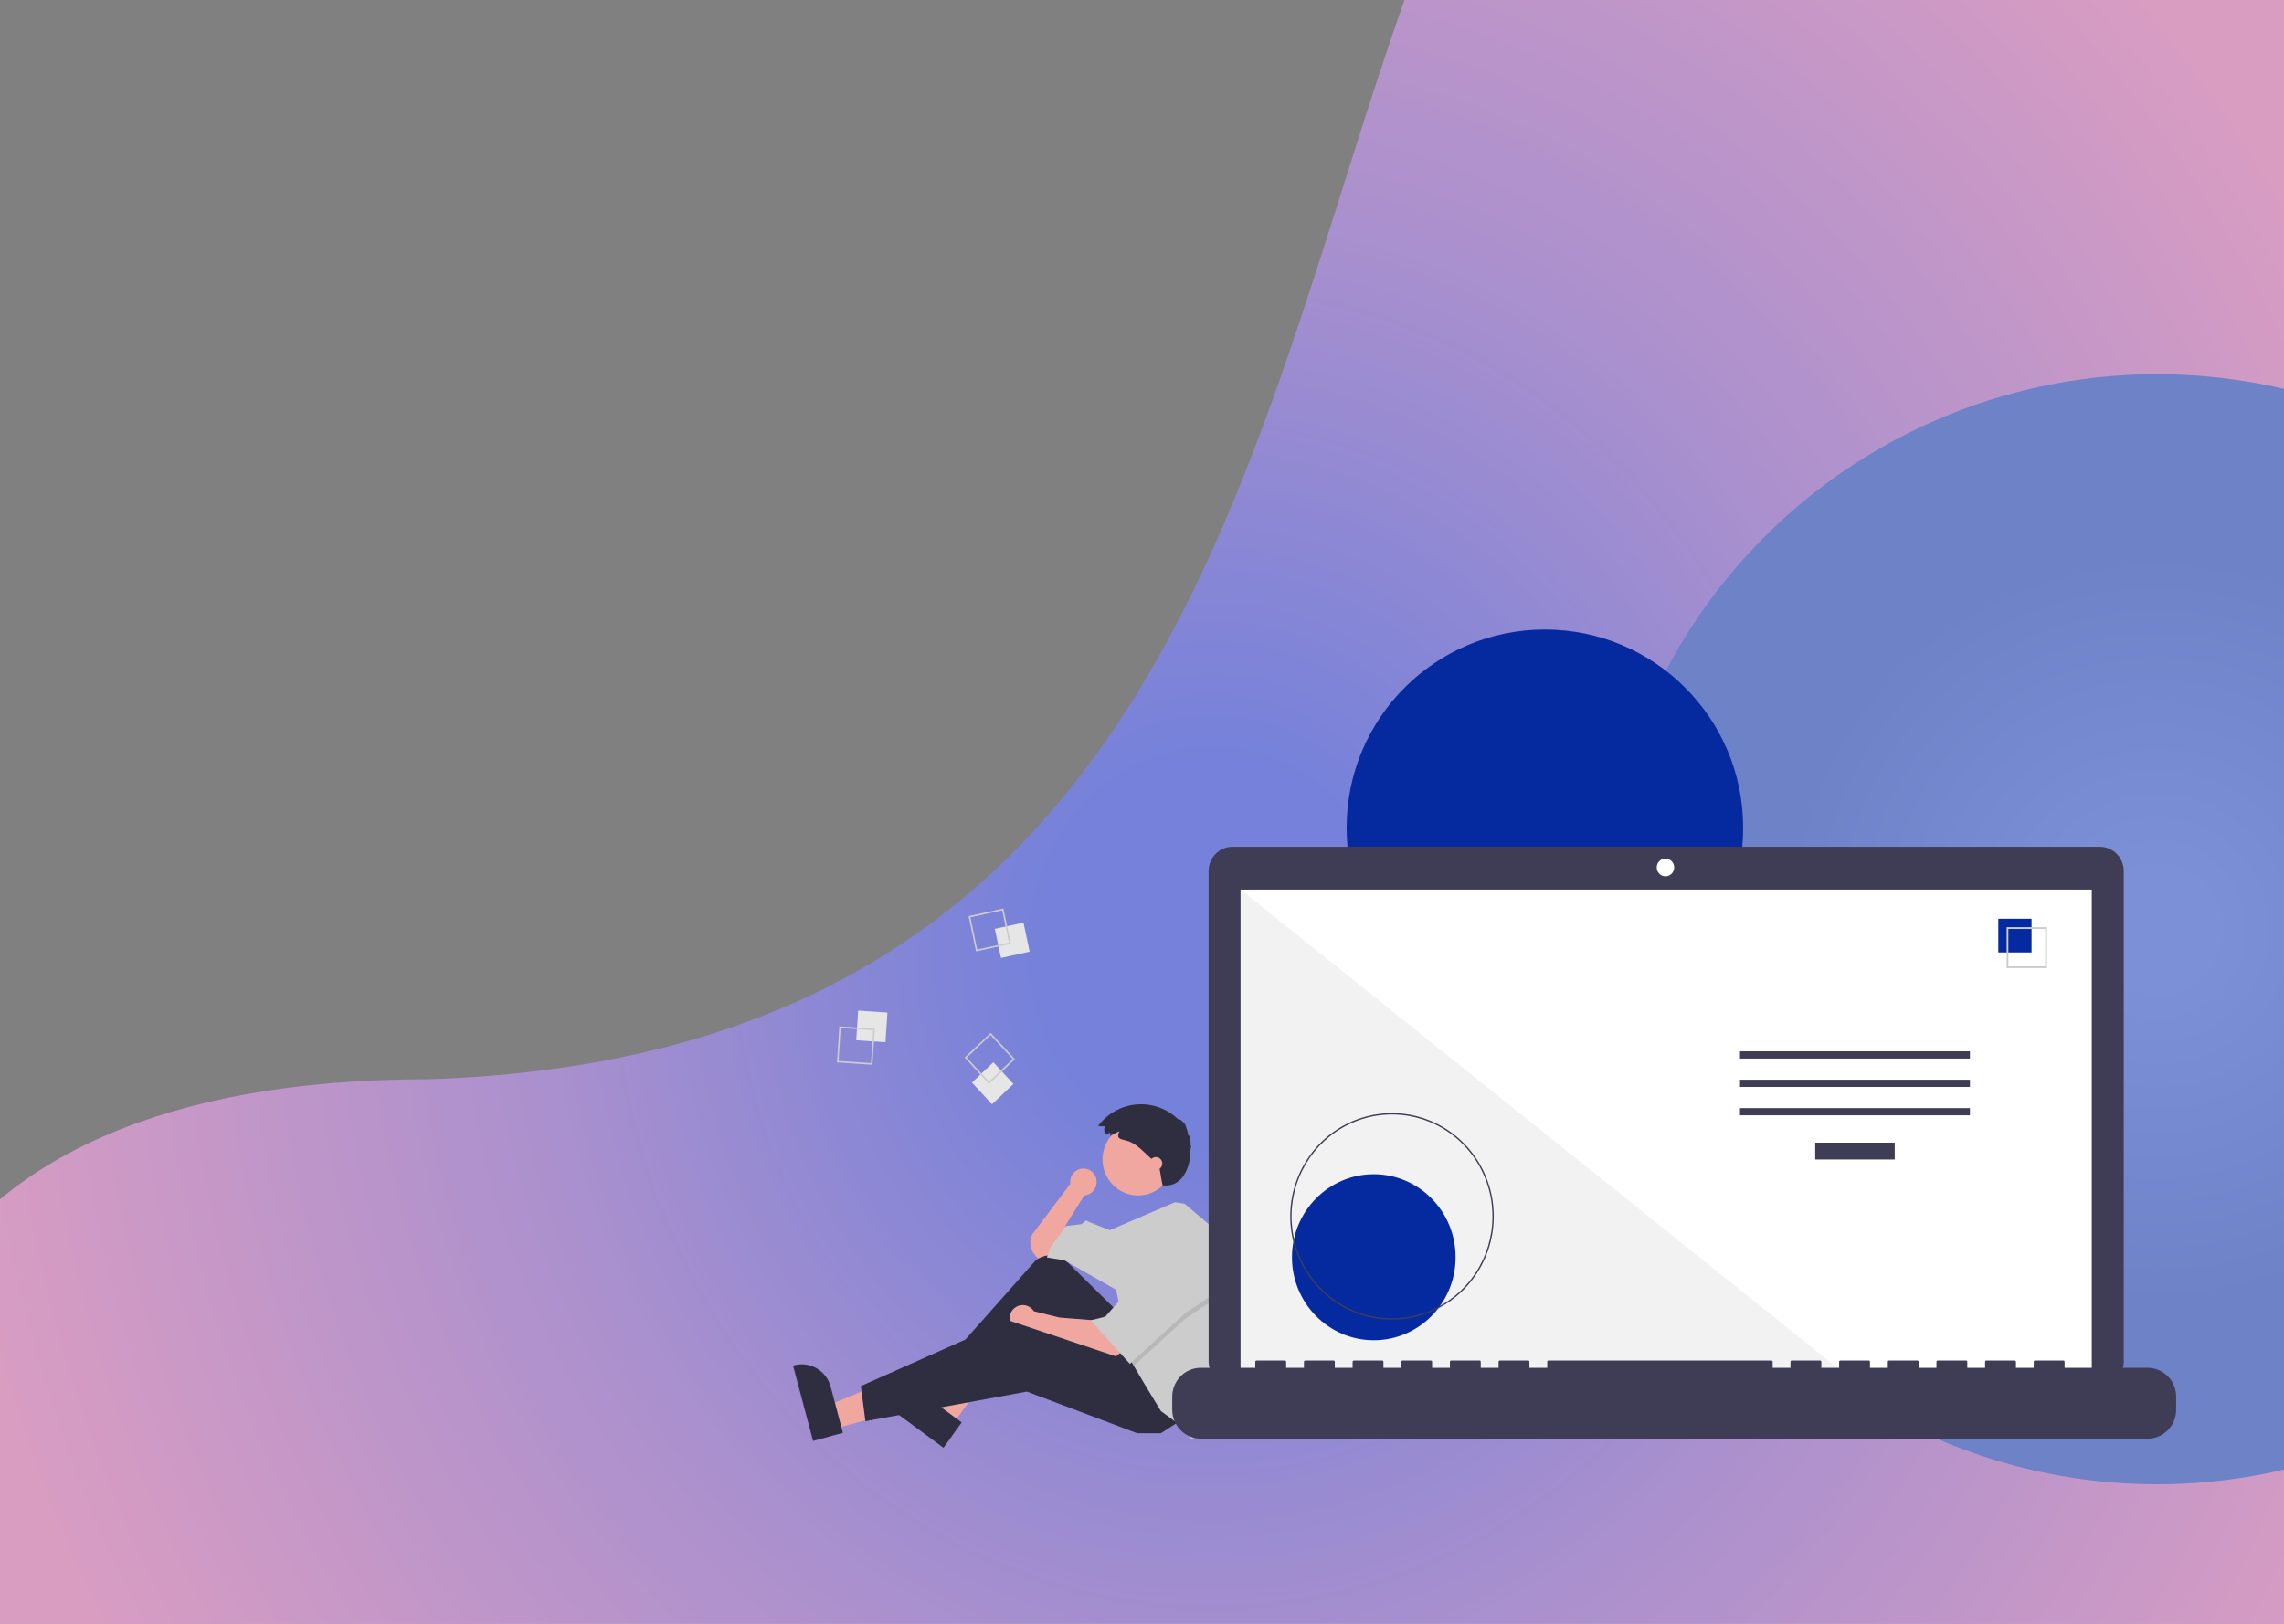 <svg width="1440" height="1024" viewBox="0 0 1440 1024" fill="none" xmlns="http://www.w3.org/2000/svg">
<rect x="0" y="0" width="1440" height="1024" fill="#808080" stroke="none"/>
<path d="M1561.78 653.601C1561.78 1128.23 1114.26 1513 562.217 1513C10.171 1513 -405.689 680.601 269.856 680.601C1020.13 656.245 687.954 -317 1240 -317C1792.05 -317 1561.78 178.969 1561.78 653.601Z" fill="url(#paint0_angular_271_524)" fill-opacity="0.71"/>
<circle cx="1360" cy="586" r="350" fill="url(#paint1_angular_271_524)"/>
<circle cx="974" cy="522" r="125" fill="#05299E"/>
<g clip-path="url(#clip0_271_524)">
<path d="M691.398 745.435C691.406 744.272 691.178 743.12 690.727 742.05C690.277 740.98 689.613 740.016 688.779 739.218C687.945 738.421 686.958 737.806 685.879 737.412C684.8 737.019 683.653 736.855 682.509 736.932C681.365 737.009 680.249 737.324 679.23 737.858C678.212 738.392 677.313 739.133 676.589 740.035C675.866 740.938 675.333 741.982 675.025 743.102C674.717 744.223 674.64 745.396 674.799 746.548L650.837 778.388C649.814 780.463 649.418 782.798 649.697 785.101C649.977 787.403 650.919 789.571 652.407 791.332L654.287 793.557L662.911 791.807L672.686 783.055L671.536 773.137L683.61 753.884L683.595 753.87C685.708 753.734 687.691 752.786 689.141 751.219C690.59 749.652 691.397 747.584 691.398 745.435Z" fill="#F0A7A0"/>
<path d="M525.695 901.098L521.784 886.358L575.954 864.036L581.726 885.791L525.695 901.098Z" fill="#F0A7A0"/>
<path d="M512.611 908.704L500 861.176L500.592 861.014C505.428 859.693 510.582 860.375 514.921 862.91C519.261 865.445 522.43 869.626 523.733 874.532L523.733 874.533L531.435 903.562L512.611 908.704Z" fill="#2F2E41"/>
<path d="M600.312 898.743L588.146 889.765L616.484 837.874L634.441 851.124L600.312 898.743Z" fill="#F0A7A0"/>
<path d="M594.839 913L555.608 884.051L555.969 883.547C558.914 879.438 563.347 876.684 568.293 875.891C573.239 875.099 578.293 876.332 582.343 879.32L582.344 879.321L606.304 897.002L594.839 913Z" fill="#2F2E41"/>
<path d="M703.734 826.229L673.117 796.049C670.445 793.416 666.926 791.849 663.207 791.638C659.487 791.427 655.818 792.586 652.873 794.902L595.064 860.068L600.239 868.236L655.436 830.313L692.81 879.904L728.458 861.818L703.734 826.229Z" fill="#2F2E41"/>
<path d="M690.51 832.647L668.086 830.896L651.846 826.902C650.929 825.45 649.597 824.316 648.027 823.654C646.458 822.992 644.726 822.832 643.065 823.195C641.403 823.559 639.891 824.429 638.73 825.689C637.569 826.949 636.816 828.538 636.57 830.245C636.324 831.952 636.598 833.694 637.354 835.238C638.111 836.782 639.315 838.055 640.804 838.886C642.294 839.717 643.998 840.067 645.689 839.888C647.379 839.709 648.976 839.011 650.264 837.886L650.262 837.898L660.036 841.981L702.009 856.567L707.184 852.483L690.51 832.647Z" fill="#F0A7A0"/>
<path d="M744.557 895.657L731.908 903.825H716.958L647.387 877.571L545.617 896.24L542.742 874.07L635.888 832.647L717.534 860.068L744.557 895.657Z" fill="#2F2E41"/>
<path d="M717.534 753.884C729.918 753.884 739.958 743.697 739.958 731.131C739.958 718.564 729.918 708.377 717.534 708.377C705.149 708.377 695.11 718.564 695.11 731.131C695.11 743.697 705.149 753.884 717.534 753.884Z" fill="#F0A7A0"/>
<path d="M775.554 821.976C775.554 835.708 773.421 849.354 769.235 862.413L767.556 867.652L759.507 904.992L750.882 907.325L744.557 899.157L731.908 889.823L722.708 874.653L714.82 861.316L712.359 857.151L703.734 813.394L670.961 794.724L660.036 792.974L662.336 786.556L672.111 773.137L681.885 771.97L684.76 769.637L687.06 770.803L699.738 775.759L740.843 758.137L746.857 759.135L767.556 776.638C772.848 791.15 775.556 806.502 775.554 821.976Z" fill="#CCCCCC"/>
<path opacity="0.1" d="M769.281 816.894L747.432 831.48L714.82 861.316L712.359 857.151L705.459 822.145H707.184L725.009 788.89L769.281 816.894Z" fill="black"/>
<path d="M725.009 785.389L707.184 818.644L696.835 830.313L687.636 832.647L712.359 860.068L747.432 827.979L769.281 813.393L725.009 785.389Z" fill="#CCCCCC"/>
<path d="M700.092 714.212L697.663 715.161C697.294 714.907 696.978 714.583 696.733 714.205C696.488 713.828 696.318 713.405 696.234 712.962C696.15 712.518 696.152 712.062 696.242 711.619C696.331 711.176 696.506 710.756 696.756 710.381C696.769 710.362 696.782 710.342 696.796 710.323L692.306 710.11C695.188 706.215 698.852 702.985 703.057 700.635C707.261 698.284 711.909 696.866 716.694 696.475C721.478 696.084 726.29 696.728 730.811 698.365C735.332 700.002 739.459 702.594 742.919 705.97C743.123 705.256 745.352 706.646 746.261 708.055C746.567 706.893 748.656 712.512 749.395 716.484C749.738 715.162 751.053 717.297 749.901 719.345C750.631 719.237 750.961 721.133 750.395 722.189C751.194 721.808 751.06 724.071 750.193 725.583C751.333 725.481 750.096 749.304 732.989 747.568C731.799 742.016 732.134 742.361 730.732 735.221C730.079 734.518 729.364 733.878 728.651 733.239L724.791 729.782C720.303 725.762 716.22 720.8 710.241 719.298C706.132 718.265 703.534 718.032 705.773 713.334C703.75 714.19 701.861 715.464 699.819 716.26C699.847 715.604 700.132 714.869 700.092 714.212Z" fill="#2F2E41"/>
<path d="M728.746 737.84C730.968 737.84 732.77 736.011 732.77 733.756C732.77 731.5 730.968 729.672 728.746 729.672C726.523 729.672 724.721 731.5 724.721 733.756C724.721 736.011 726.523 737.84 728.746 737.84Z" fill="#F0A7A0"/>
<path d="M541.054 637.301L539.826 656.015L558.269 657.261L559.497 638.547L541.054 637.301Z" fill="#E6E6E6"/>
<path d="M529.155 647.238L551.55 648.751L550.058 671.476L527.663 669.962L529.155 647.238ZM550.511 649.673L530.063 648.292L528.702 669.04L549.149 670.422L550.511 649.673Z" fill="#CCCCCC"/>
<path d="M645.278 581.808L627.207 585.748L631.09 604.085L649.161 600.145L645.278 581.808Z" fill="#E6E6E6"/>
<path d="M632.594 572.926L637.31 595.192L615.366 599.977L610.651 577.71L632.594 572.926ZM636.15 594.432L631.845 574.102L611.81 578.47L616.115 598.801L636.15 594.432Z" fill="#CCCCCC"/>
<path d="M626.29 669.869L612.8 682.691L625.435 696.379L638.926 683.557L626.29 669.869Z" fill="#E6E6E6"/>
<path d="M639.896 667.951L623.515 683.52L608.171 666.898L624.552 651.329L639.896 667.951ZM623.56 682.12L638.516 667.905L624.507 652.729L609.55 666.944L623.56 682.12Z" fill="#CCCCCC"/>
<path d="M1323.92 534H777.038C775.061 534 773.104 534.395 771.278 535.163C769.451 535.93 767.792 537.055 766.394 538.474C764.996 539.892 763.888 541.576 763.131 543.429C762.375 545.282 761.985 547.268 761.985 549.274V858.469C761.985 860.475 762.375 862.461 763.131 864.314C763.888 866.167 764.996 867.851 766.394 869.269C767.792 870.687 769.451 871.812 771.278 872.58C773.104 873.348 775.061 873.743 777.038 873.743H1323.92C1327.92 873.743 1331.74 872.133 1334.57 869.269C1337.39 866.405 1338.98 862.52 1338.98 858.469V549.274C1338.98 545.223 1337.39 541.338 1334.57 538.474C1331.74 535.609 1327.92 534 1323.92 534Z" fill="#3F3D56"/>
<path d="M1318.8 560.993H782.166V868.158H1318.8V560.993Z" fill="white"/>
<path d="M1050.02 552.616C1053.06 552.616 1055.53 550.116 1055.53 547.031C1055.53 543.947 1053.06 541.446 1050.02 541.446C1046.98 541.446 1044.52 543.947 1044.52 547.031C1044.52 550.116 1046.98 552.616 1050.02 552.616Z" fill="white"/>
<path d="M1165.33 868.158H782.166V560.994L1165.33 868.158Z" fill="#F2F2F2"/>
<path d="M866.133 845.173C894.621 845.173 917.715 821.739 917.715 792.832C917.715 763.925 894.621 740.491 866.133 740.491C837.645 740.491 814.55 763.925 814.55 792.832C814.55 821.739 837.645 845.173 866.133 845.173Z" fill="#05299E"/>
<path d="M877.616 832.171C864.925 832.171 852.52 828.353 841.968 821.199C831.417 814.044 823.193 803.876 818.336 791.979C813.48 780.083 812.209 766.992 814.685 754.362C817.161 741.733 823.272 730.132 832.245 721.026C841.219 711.921 852.651 705.72 865.098 703.208C877.544 700.696 890.446 701.985 902.17 706.913C913.894 711.841 923.915 720.186 930.966 730.893C938.016 741.599 941.779 754.187 941.779 767.064C941.779 775.614 940.12 784.08 936.895 791.979C933.671 799.879 928.944 807.056 922.986 813.102C917.028 819.147 909.955 823.943 902.17 827.215C894.385 830.487 886.042 832.171 877.616 832.171ZM877.616 702.808C865.091 702.808 852.848 706.577 842.434 713.637C832.02 720.698 823.904 730.733 819.111 742.474C814.318 754.216 813.064 767.135 815.507 779.6C817.951 792.064 823.982 803.513 832.838 812.5C841.694 821.486 852.978 827.606 865.261 830.085C877.545 832.565 890.278 831.292 901.849 826.429C913.42 821.565 923.31 813.33 930.268 802.763C937.226 792.196 940.94 779.773 940.94 767.064C940.94 758.626 939.303 750.27 936.12 742.474C932.938 734.679 928.273 727.595 922.393 721.628C916.513 715.662 909.532 710.929 901.849 707.699C894.166 704.47 885.932 702.808 877.616 702.808Z" fill="#3F3D56"/>
<path d="M1194.57 720.574H1144.44V731.203H1194.57V720.574Z" fill="#3F3D56"/>
<path d="M1241.99 662.995H1097.02V667.55H1241.99V662.995Z" fill="#3F3D56"/>
<path d="M1241.99 680.89H1097.02V685.445H1241.99V680.89Z" fill="#3F3D56"/>
<path d="M1241.99 698.786H1097.02V703.341H1241.99V698.786Z" fill="#3F3D56"/>
<path d="M1280.83 579.376H1259.88V600.632H1280.83V579.376Z" fill="#05299E"/>
<path d="M1290.56 610.501H1265.12V584.69H1290.56V610.501ZM1266.22 609.379H1289.45V585.812H1266.22L1266.22 609.379Z" fill="#CCCCCC"/>
<path d="M1354.04 862.573H1301.67V858.744C1301.67 858.645 1301.65 858.546 1301.62 858.454C1301.58 858.362 1301.52 858.278 1301.45 858.207C1301.38 858.137 1301.3 858.081 1301.21 858.043C1301.12 858.005 1301.02 857.985 1300.92 857.985H1282.97C1282.87 857.985 1282.77 858.005 1282.68 858.043C1282.59 858.081 1282.51 858.137 1282.44 858.207C1282.37 858.278 1282.31 858.362 1282.28 858.454C1282.24 858.546 1282.22 858.644 1282.22 858.744V862.573H1271V858.744C1271 858.645 1270.98 858.546 1270.94 858.454C1270.9 858.362 1270.85 858.278 1270.78 858.207C1270.71 858.137 1270.63 858.081 1270.54 858.043C1270.45 858.005 1270.35 857.985 1270.25 857.985H1252.29C1252.2 857.985 1252.1 858.005 1252.01 858.043C1251.92 858.081 1251.83 858.137 1251.76 858.207C1251.7 858.278 1251.64 858.362 1251.6 858.454C1251.56 858.546 1251.55 858.645 1251.55 858.744V862.573H1240.32V858.744C1240.32 858.645 1240.3 858.546 1240.27 858.454C1240.23 858.362 1240.17 858.278 1240.1 858.207C1240.03 858.137 1239.95 858.081 1239.86 858.043C1239.77 858.005 1239.67 857.985 1239.57 857.985H1221.62C1221.52 857.985 1221.42 858.005 1221.33 858.043C1221.24 858.081 1221.16 858.137 1221.09 858.207C1221.02 858.278 1220.97 858.362 1220.93 858.454C1220.89 858.546 1220.87 858.645 1220.87 858.744V862.573H1209.65V858.744C1209.65 858.645 1209.63 858.546 1209.59 858.454C1209.55 858.362 1209.5 858.278 1209.43 858.207C1209.36 858.137 1209.28 858.081 1209.19 858.043C1209.1 858.005 1209 857.985 1208.9 857.985H1190.94C1190.85 857.985 1190.75 858.005 1190.66 858.043C1190.57 858.081 1190.48 858.137 1190.42 858.207C1190.35 858.278 1190.29 858.362 1190.25 858.454C1190.22 858.546 1190.2 858.644 1190.2 858.744V862.573H1178.97V858.744C1178.97 858.645 1178.95 858.546 1178.92 858.454C1178.88 858.362 1178.82 858.278 1178.75 858.207C1178.68 858.137 1178.6 858.081 1178.51 858.043C1178.42 858.005 1178.32 857.985 1178.23 857.985H1160.27C1160.17 857.985 1160.07 858.005 1159.98 858.043C1159.89 858.081 1159.81 858.137 1159.74 858.207C1159.67 858.278 1159.62 858.362 1159.58 858.454C1159.54 858.546 1159.52 858.645 1159.52 858.744V862.573H1148.3V858.744C1148.3 858.645 1148.28 858.546 1148.24 858.454C1148.2 858.362 1148.15 858.278 1148.08 858.207C1148.01 858.137 1147.93 858.081 1147.84 858.043C1147.75 858.005 1147.65 857.985 1147.55 857.985H1129.59C1129.5 857.985 1129.4 858.005 1129.31 858.043C1129.22 858.081 1129.14 858.137 1129.07 858.207C1129 858.278 1128.94 858.362 1128.9 858.454C1128.87 858.546 1128.85 858.645 1128.85 858.744V862.573H1117.62V858.744C1117.62 858.645 1117.6 858.546 1117.57 858.454C1117.53 858.362 1117.47 858.278 1117.4 858.207C1117.34 858.137 1117.25 858.081 1117.16 858.043C1117.07 858.005 1116.97 857.985 1116.88 857.985H976.221C976.123 857.985 976.025 858.005 975.934 858.043C975.844 858.081 975.761 858.137 975.692 858.207C975.622 858.278 975.567 858.362 975.53 858.454C975.492 858.546 975.473 858.645 975.473 858.744V862.573H964.25V858.744C964.25 858.645 964.231 858.546 964.193 858.454C964.156 858.362 964.1 858.278 964.031 858.207C963.962 858.137 963.879 858.081 963.788 858.043C963.698 858.005 963.6 857.985 963.502 857.985H945.546C945.448 857.985 945.35 858.005 945.26 858.043C945.169 858.081 945.086 858.137 945.017 858.207C944.948 858.278 944.892 858.362 944.855 858.454C944.817 858.546 944.798 858.645 944.798 858.744V862.573H933.575V858.744C933.575 858.645 933.556 858.546 933.518 858.454C933.481 858.362 933.426 858.278 933.356 858.207C933.287 858.137 933.204 858.081 933.114 858.043C933.023 858.005 932.926 857.985 932.827 857.985H914.871C914.773 857.985 914.676 858.005 914.585 858.043C914.494 858.081 914.412 858.137 914.342 858.207C914.273 858.278 914.218 858.362 914.18 858.454C914.142 858.546 914.123 858.645 914.123 858.744V862.573H902.901V858.744C902.901 858.645 902.881 858.546 902.844 858.454C902.806 858.362 902.751 858.278 902.681 858.207C902.612 858.137 902.53 858.081 902.439 858.043C902.348 858.005 902.251 857.985 902.152 857.985H884.196C884.098 857.985 884.001 858.005 883.91 858.043C883.819 858.081 883.737 858.137 883.667 858.207C883.598 858.278 883.543 858.362 883.505 858.454C883.468 858.546 883.448 858.645 883.448 858.744V862.573H872.226V858.744C872.226 858.645 872.207 858.546 872.169 858.454C872.131 858.362 872.076 858.278 872.007 858.207C871.937 858.137 871.855 858.081 871.764 858.043C871.673 858.005 871.576 857.985 871.478 857.985H853.522C853.423 857.985 853.326 858.005 853.235 858.043C853.145 858.081 853.062 858.137 852.993 858.207C852.923 858.278 852.868 858.362 852.831 858.454C852.793 858.546 852.774 858.645 852.774 858.744V862.573H841.551V858.744C841.551 858.645 841.532 858.546 841.494 858.454C841.457 858.362 841.401 858.278 841.332 858.207C841.262 858.137 841.18 858.081 841.089 858.043C840.998 858.005 840.901 857.985 840.803 857.985H822.847C822.649 857.985 822.458 858.065 822.318 858.207C822.178 858.35 822.099 858.543 822.099 858.744V862.573H810.876V858.744C810.876 858.645 810.857 858.546 810.819 858.454C810.782 858.362 810.727 858.278 810.657 858.207C810.588 858.137 810.505 858.081 810.414 858.043C810.324 858.005 810.226 857.985 810.128 857.985H792.172C791.974 857.985 791.783 858.065 791.643 858.207C791.503 858.35 791.424 858.543 791.424 858.744V862.573H757.008C752.246 862.573 747.679 864.493 744.312 867.91C740.944 871.326 739.052 875.961 739.052 880.793V889.032C739.053 893.864 740.944 898.498 744.312 901.915C747.679 905.332 752.246 907.252 757.008 907.252H1354.04C1358.81 907.252 1363.37 905.332 1366.74 901.915C1370.11 898.498 1372 893.864 1372 889.032V880.793C1372 878.4 1371.54 876.031 1370.63 873.821C1369.73 871.61 1368.41 869.601 1366.74 867.91C1365.07 866.218 1363.09 864.876 1360.92 863.96C1358.74 863.044 1356.4 862.573 1354.04 862.573Z" fill="#3F3D56"/>
</g>
<defs>
<radialGradient id="paint0_angular_271_524" cx="0" cy="0" r="1" gradientUnits="userSpaceOnUse" gradientTransform="translate(764.634 598) rotate(90) scale(915 844.779)">
<stop offset="0.13" stop-color="#7182FF"/>
<stop offset="0.495" stop-color="#B996EE"/>
<stop offset="0.969" stop-color="#FFA9DD"/>
</radialGradient>
<radialGradient id="paint1_angular_271_524" cx="0" cy="0" r="1" gradientUnits="userSpaceOnUse" gradientTransform="translate(1360 586) rotate(90) scale(350)">
<stop offset="0.099" stop-color="#7B90D7"/>
<stop offset="0.677" stop-color="#6D82C7"/>
</radialGradient>
<clipPath id="clip0_271_524">
<rect width="872" height="379" fill="white" transform="translate(500 534)"/>
</clipPath>
</defs>
</svg>
